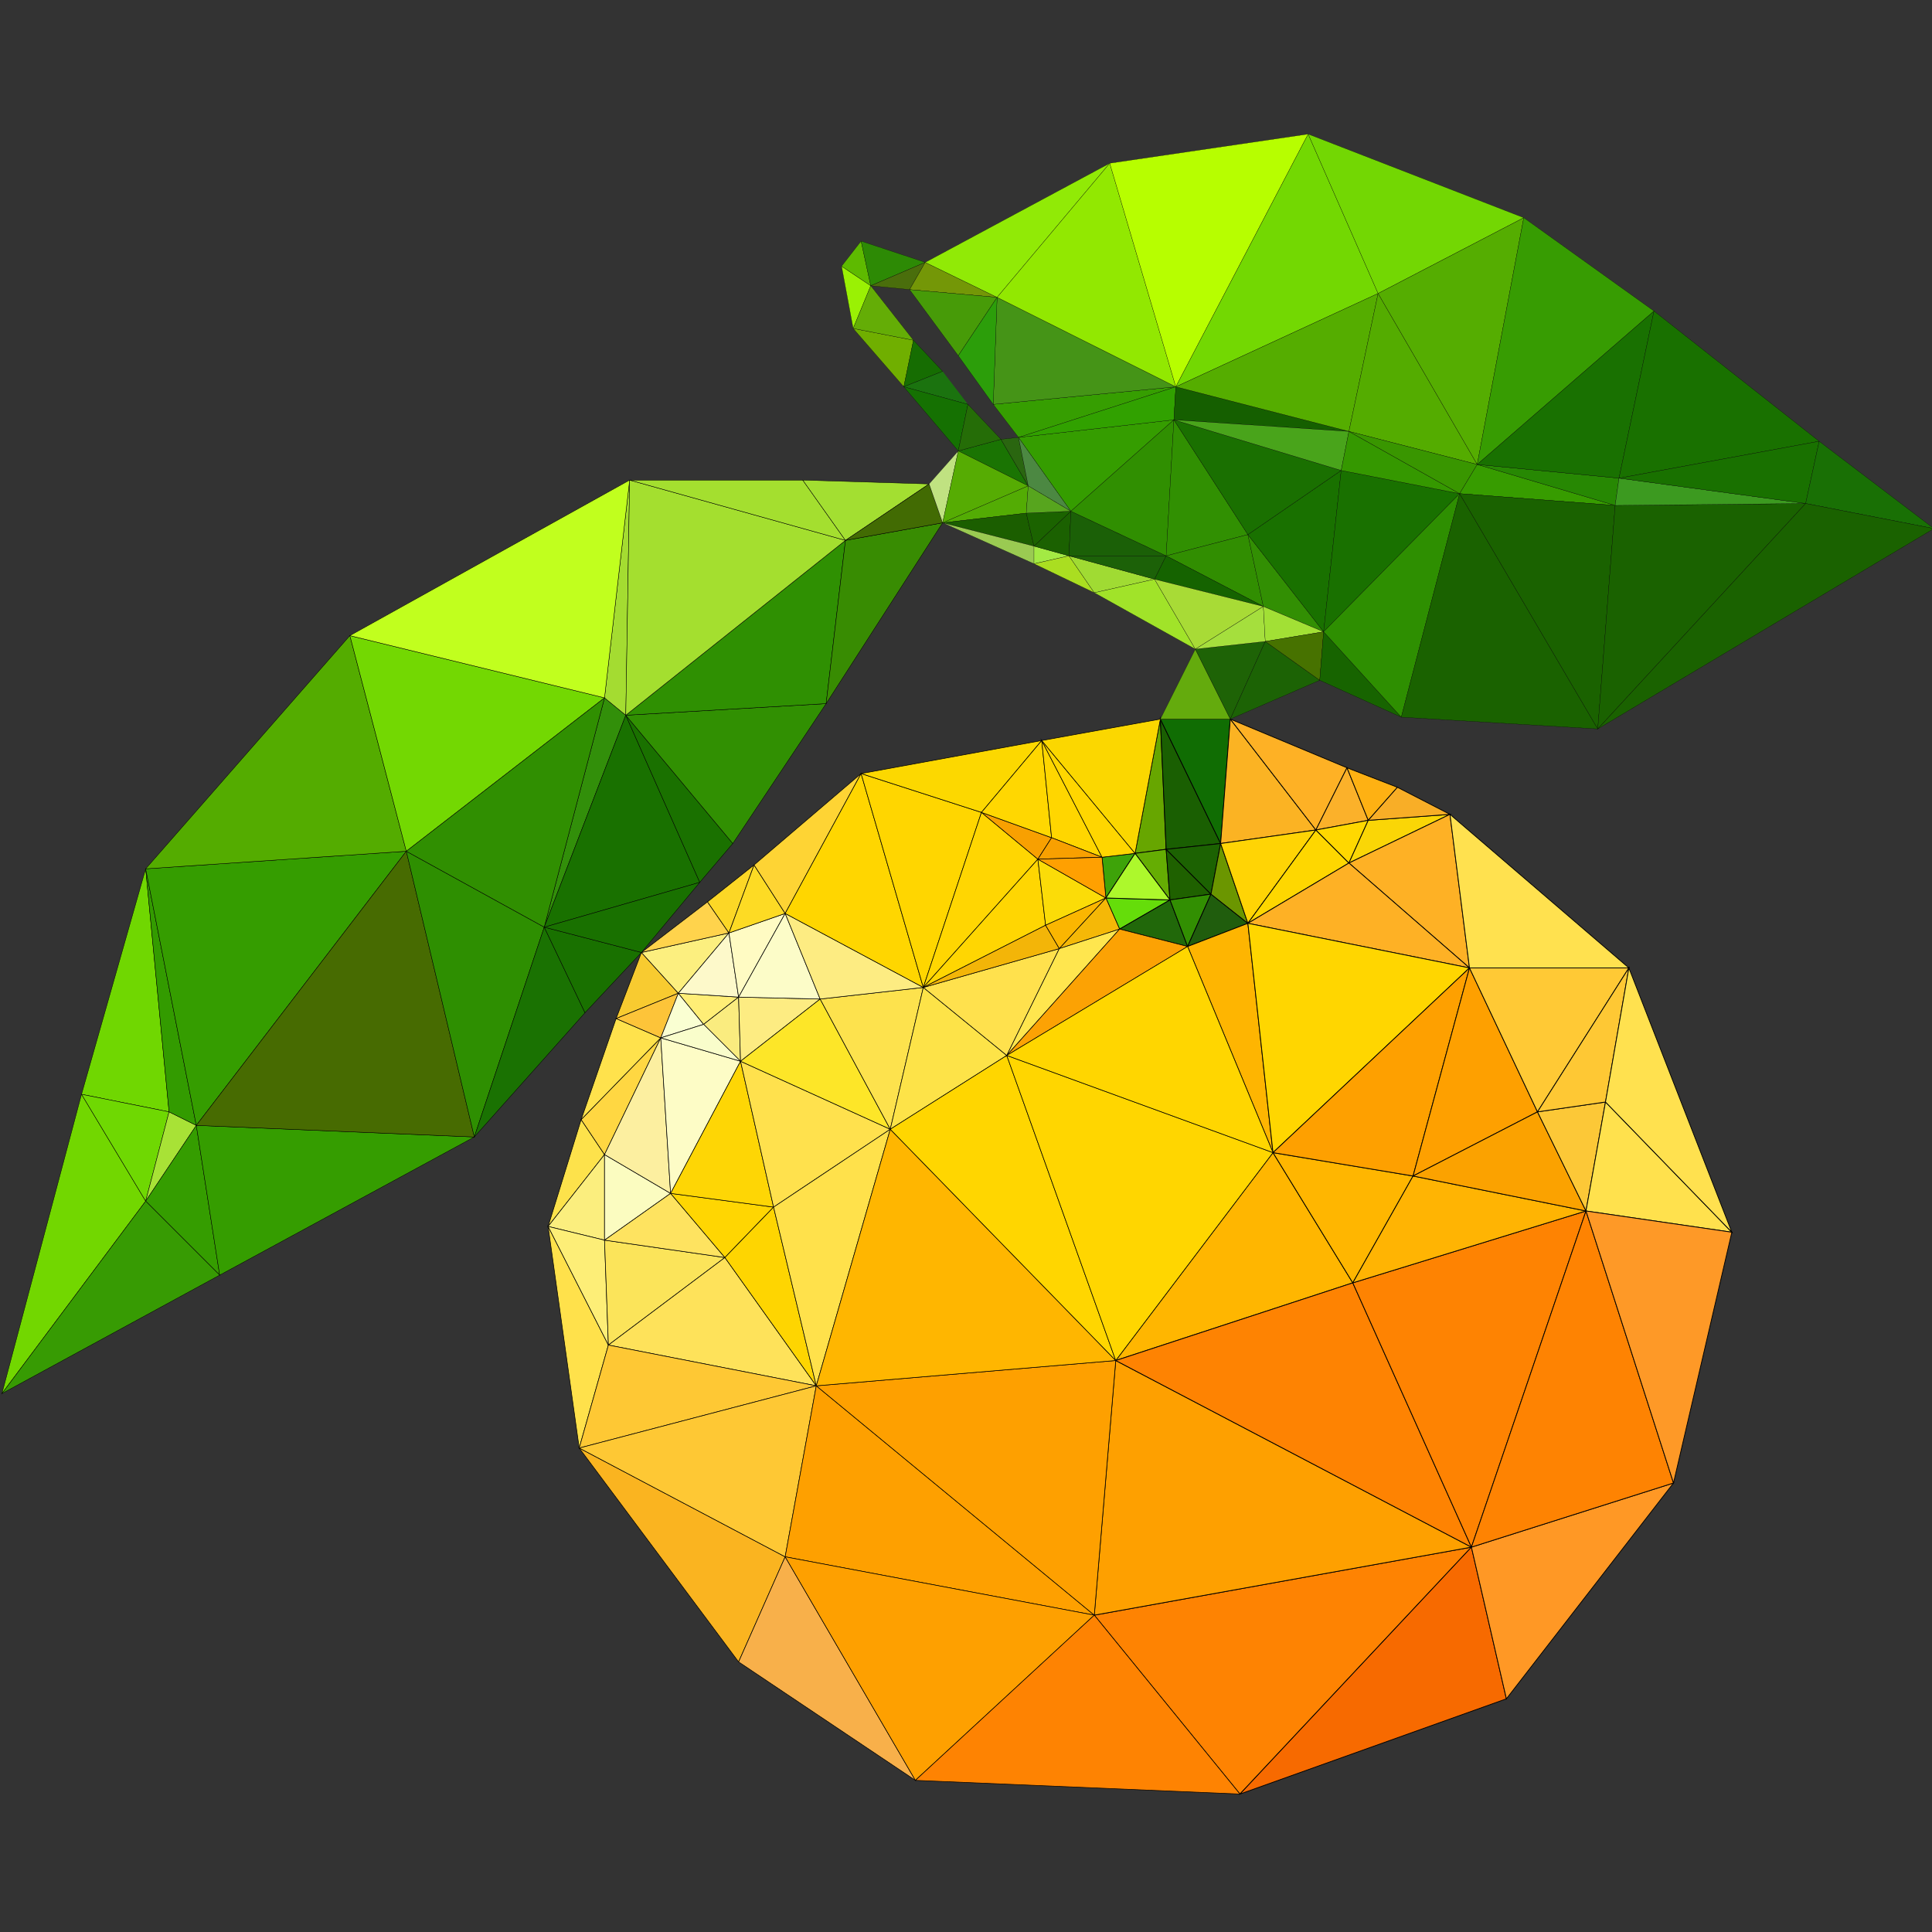 <?xml version="1.0" encoding="utf-8"?>
<!-- Generator: Adobe Illustrator 24.1.0, SVG Export Plug-In . SVG Version: 6.00 Build 0)  -->
<svg version="1.1" baseProfile="tiny" id="图层_1"
	 xmlns="http://www.w3.org/2000/svg" xmlns:xlink="http://www.w3.org/1999/xlink" x="0px" y="0px" viewBox="0 0 1000 1000"
	 xml:space="preserve">
<rect x="0" y="0" width="1000" height="1000" fill="#333333" stroke="none"/>
<g>
	<g>
		<polygon fill="#3EA309" stroke="#000000" stroke-width="0.4" stroke-miterlimit="10" points="570.4,443.7 572.4,464.8 
			587.5,441.7 		"/>
		<polygon fill="#67A600" stroke="#000000" stroke-width="0.4" stroke-miterlimit="10" points="600.6,372.2 587.5,441.7 
			603.6,439.6 		"/>
		<polygon fill="#65AD03" stroke="#000000" stroke-width="0.4" stroke-miterlimit="10" points="603.6,439.6 587.5,441.7 
			605.6,465.8 		"/>
		<polygon fill="#65DD0A" stroke="#000000" stroke-width="0.4" stroke-miterlimit="10" points="572.4,464.8 579.5,480.9 
			605.6,465.8 		"/>
		<polygon fill="#ADF82C" stroke="#000000" stroke-width="0.4" stroke-miterlimit="10" points="587.5,441.7 572.4,464.8 
			605.6,465.8 		"/>
		<polygon fill="#21680A" stroke="#000000" stroke-width="0.4" stroke-miterlimit="10" points="605.6,465.8 579.5,480.9 
			614.7,489.9 		"/>
		<polygon fill="#1F6100" stroke="#000000" stroke-width="0.4" stroke-miterlimit="10" points="603.6,439.6 605.6,465.8 
			626.8,462.8 		"/>
		<polygon fill="#328F02" stroke="#000000" stroke-width="0.4" stroke-miterlimit="10" points="605.6,465.8 614.7,489.9 
			626.8,462.8 		"/>
		<polygon fill="#1A5F02" stroke="#000000" stroke-width="0.4" stroke-miterlimit="10" points="600.6,372.2 603.6,439.6 
			631.8,436.6 		"/>
		<polygon fill="#1C6202" stroke="#000000" stroke-width="0.4" stroke-miterlimit="10" points="603.6,439.6 626.8,462.8 
			631.8,436.6 		"/>
		<polygon fill="#106D03" stroke="#000000" stroke-width="0.4" stroke-miterlimit="10" points="600.6,372.2 631.8,436.6 
			636.8,372.2 		"/>
		<polygon fill="#205D0D" stroke="#000000" stroke-width="0.4" stroke-miterlimit="10" points="626.8,462.8 614.7,489.9 
			645.9,477.9 		"/>
		<polygon fill="#6B9600" stroke="#000000" stroke-width="0.4" stroke-miterlimit="10" points="631.8,436.6 626.8,462.8 
			645.9,477.9 		"/>
		<polygon fill="#FEB501" stroke="#000000" stroke-width="0.4" stroke-miterlimit="10" points="645.9,477.9 614.7,489.9 
			658.9,596.6 		"/>
		<polygon fill="#FBB323" stroke="#000000" stroke-width="0.4" stroke-miterlimit="10" points="636.8,372.2 631.8,436.6 
			681.1,429.6 		"/>
		<polygon fill="#FFD405" stroke="#000000" stroke-width="0.4" stroke-miterlimit="10" points="631.8,436.6 645.9,477.9 
			681.1,429.6 		"/>
		<polygon fill="#FEB125" stroke="#000000" stroke-width="0.4" stroke-miterlimit="10" points="636.8,372.2 681.1,429.6 
			697.2,397.4 		"/>
		<polygon fill="#FED700" stroke="#000000" stroke-width="0.4" stroke-miterlimit="10" points="681.1,429.6 645.9,477.9 
			698.2,446.7 		"/>
		<polygon fill="#FFB600" stroke="#000000" stroke-width="0.4" stroke-miterlimit="10" points="658.9,596.6 577.5,704.2 700.2,664 
					"/>
		<polygon fill="#FBB12A" stroke="#000000" stroke-width="0.4" stroke-miterlimit="10" points="697.2,397.4 681.1,429.6 
			708.2,424.6 		"/>
		<polygon fill="#FFD800" stroke="#000000" stroke-width="0.4" stroke-miterlimit="10" points="681.1,429.6 698.2,446.7 
			708.2,424.6 		"/>
		<polygon fill="#FEB113" stroke="#000000" stroke-width="0.4" stroke-miterlimit="10" points="697.2,397.4 708.2,424.6 
			723.3,407.5 		"/>
		<polygon fill="#FFB600" stroke="#000000" stroke-width="0.4" stroke-miterlimit="10" points="658.9,596.6 700.2,664 731.4,608.7 
					"/>
		<polygon fill="#FAD606" stroke="#000000" stroke-width="0.4" stroke-miterlimit="10" points="708.2,424.6 698.2,446.7 
			750.5,421.5 		"/>
		<polygon fill="#F8AE27" stroke="#000000" stroke-width="0.4" stroke-miterlimit="10" points="723.3,407.5 708.2,424.6 
			750.5,421.5 		"/>
		<polygon fill="#FEB125" stroke="#000000" stroke-width="0.4" stroke-miterlimit="10" points="750.5,421.5 698.2,446.7 760.6,501 
					"/>
		<polygon fill="#FEB125" stroke="#000000" stroke-width="0.4" stroke-miterlimit="10" points="698.2,446.7 645.9,477.9 760.6,501 
					"/>
		<polygon fill="#FFD600" stroke="#000000" stroke-width="0.4" stroke-miterlimit="10" points="645.9,477.9 658.9,596.6 760.6,501 
					"/>
		<polygon fill="#FEA000" stroke="#000000" stroke-width="0.4" stroke-miterlimit="10" points="658.9,596.6 731.4,608.7 760.6,501 
					"/>
		<polygon fill="#FE8302" stroke="#000000" stroke-width="0.4" stroke-miterlimit="10" points="566.4,836 641.8,928.6 761.6,800.8 
					"/>
		<polygon fill="#FEA000" stroke="#000000" stroke-width="0.4" stroke-miterlimit="10" points="577.5,704.2 566.4,836 761.6,800.8 
					"/>
		<polygon fill="#FE8302" stroke="#000000" stroke-width="0.4" stroke-miterlimit="10" points="700.2,664 577.5,704.2 761.6,800.8 
					"/>
		<polygon fill="#F76A00" stroke="#000000" stroke-width="0.4" stroke-miterlimit="10" points="761.6,800.8 641.8,928.6 
			779.7,879.3 		"/>
		<polygon fill="#FEA000" stroke="#000000" stroke-width="0.4" stroke-miterlimit="10" points="760.6,501 731.4,608.7 795.8,575.5 
					"/>
		<polygon fill="#FE8302" stroke="#000000" stroke-width="0.4" stroke-miterlimit="10" points="700.2,664 761.6,800.8 820.9,626.8 
					"/>
		<polygon fill="#FFB403" stroke="#000000" stroke-width="0.4" stroke-miterlimit="10" points="731.4,608.7 700.2,664 820.9,626.8 
					"/>
		<polygon fill="#FBA200" stroke="#000000" stroke-width="0.4" stroke-miterlimit="10" points="795.8,575.5 731.4,608.7 
			820.9,626.8 		"/>
		<polygon fill="#FCC837" stroke="#000000" stroke-width="0.4" stroke-miterlimit="10" points="795.8,575.5 820.9,626.8 831,570.4 
					"/>
		<polygon fill="#FFC935" stroke="#000000" stroke-width="0.4" stroke-miterlimit="10" points="760.6,501 795.8,575.5 843.1,501 		
			"/>
		<polygon fill="#FEC834" stroke="#000000" stroke-width="0.4" stroke-miterlimit="10" points="795.8,575.5 831,570.4 843.1,501 		
			"/>
		<polygon fill="#FFE14F" stroke="#000000" stroke-width="0.4" stroke-miterlimit="10" points="750.5,421.5 760.6,501 843.1,501 		
			"/>
		<polygon fill="#FF9825" stroke="#000000" stroke-width="0.4" stroke-miterlimit="10" points="761.6,800.8 779.7,879.3 
			866.2,767.6 		"/>
		<polygon fill="#FE8302" stroke="#000000" stroke-width="0.4" stroke-miterlimit="10" points="820.9,626.8 761.6,800.8 
			866.2,767.6 		"/>
		<polygon fill="#FFE14D" stroke="#000000" stroke-width="0.4" stroke-miterlimit="10" points="831,570.4 820.9,626.8 896.4,637.8 
					"/>
		<polygon fill="#FE9927" stroke="#000000" stroke-width="0.4" stroke-miterlimit="10" points="820.9,626.8 866.2,767.6 
			896.4,637.8 		"/>
		<polygon fill="#FFE14F" stroke="#000000" stroke-width="0.4" stroke-miterlimit="10" points="843.1,501 831,570.4 896.4,637.8 		
			"/>
	</g>
	<g>
		<polygon fill="#FDE24B" stroke="#000000" stroke-width="0.3" stroke-miterlimit="10" points="300.8,579.5 283.7,634.8 
			312.9,597.6 		"/>
		<polygon fill="#FBEE7E" stroke="#000000" stroke-width="0.3" stroke-miterlimit="10" points="312.9,597.6 283.7,634.8 
			312.9,641.9 		"/>
		<polygon fill="#FFE14B" stroke="#000000" stroke-width="0.3" stroke-miterlimit="10" points="283.7,634.8 299.8,749.5 
			314.9,696.2 		"/>
		<polygon fill="#FDEE77" stroke="#000000" stroke-width="0.3" stroke-miterlimit="10" points="312.9,641.9 283.7,634.8 
			314.9,696.2 		"/>
		<polygon fill="#FFD742" stroke="#000000" stroke-width="0.3" stroke-miterlimit="10" points="300.8,579.5 312.9,597.6 342,537.2 
					"/>
		<polygon fill="#FFE24C" stroke="#000000" stroke-width="0.3" stroke-miterlimit="10" points="318.9,527.2 300.8,579.5 342,537.2 
					"/>
		<polygon fill="#FBFCC0" stroke="#000000" stroke-width="0.3" stroke-miterlimit="10" points="312.9,597.6 312.9,641.9 
			347.1,617.7 		"/>
		<polygon fill="#FCEFA0" stroke="#000000" stroke-width="0.3" stroke-miterlimit="10" points="342,537.2 312.9,597.6 347.1,617.7 
					"/>
		<polygon fill="#F8CB30" stroke="#000000" stroke-width="0.3" stroke-miterlimit="10" points="332,493 318.9,527.2 351.1,514.1 		
			"/>
		<polygon fill="#FDC439" stroke="#000000" stroke-width="0.3" stroke-miterlimit="10" points="318.9,527.2 342,537.2 351.1,514.1 
					"/>
		<polygon fill="#FAFFD2" stroke="#000000" stroke-width="0.3" stroke-miterlimit="10" points="351.1,514.1 342,537.2 364.2,530.2 
					"/>
		<polygon fill="#FBE45A" stroke="#000000" stroke-width="0.3" stroke-miterlimit="10" points="312.9,641.9 314.9,696.2 
			375.2,650.9 		"/>
		<polygon fill="#FEE360" stroke="#000000" stroke-width="0.3" stroke-miterlimit="10" points="347.1,617.7 312.9,641.9 
			375.2,650.9 		"/>
		<polygon fill="#FCEF7F" stroke="#000000" stroke-width="0.3" stroke-miterlimit="10" points="332,493 351.1,514.1 377.3,482.9 		
			"/>
		<polygon fill="#FFD34C" stroke="#000000" stroke-width="0.3" stroke-miterlimit="10" points="366.2,466.8 332,493 377.3,482.9 		
			"/>
		<polygon fill="#FFEE76" stroke="#000000" stroke-width="0.3" stroke-miterlimit="10" points="351.1,514.1 364.2,530.2 
			382.3,516.1 		"/>
		<polygon fill="#FDF9CA" stroke="#000000" stroke-width="0.3" stroke-miterlimit="10" points="377.3,482.9 351.1,514.1 
			382.3,516.1 		"/>
		<polygon fill="#FAEC7F" stroke="#000000" stroke-width="0.3" stroke-miterlimit="10" points="382.3,516.1 364.2,530.2 
			383.3,549.3 		"/>
		<polygon fill="#FDFCC6" stroke="#000000" stroke-width="0.3" stroke-miterlimit="10" points="342,537.2 347.1,617.7 383.3,549.3 
					"/>
		<polygon fill="#F9FDCB" stroke="#000000" stroke-width="0.3" stroke-miterlimit="10" points="364.2,530.2 342,537.2 383.3,549.3 
					"/>
		<polygon fill="#FCD726" stroke="#000000" stroke-width="0.3" stroke-miterlimit="10" points="366.2,466.8 377.3,482.9 
			390.3,447.7 		"/>
		<polygon fill="#FFD602" stroke="#000000" stroke-width="0.3" stroke-miterlimit="10" points="347.1,617.7 375.2,650.9 
			400.4,624.8 		"/>
		<polygon fill="#FED605" stroke="#000000" stroke-width="0.3" stroke-miterlimit="10" points="383.3,549.3 347.1,617.7 
			400.4,624.8 		"/>
		<polygon fill="#FAB420" stroke="#000000" stroke-width="0.3" stroke-miterlimit="10" points="299.8,749.5 382.3,860.2 
			406.4,805.8 		"/>
		<polygon fill="#FFFBC3" stroke="#000000" stroke-width="0.3" stroke-miterlimit="10" points="377.3,482.9 382.3,516.1 
			406.4,472.8 		"/>
		<polygon fill="#FDDB24" stroke="#000000" stroke-width="0.3" stroke-miterlimit="10" points="390.3,447.7 377.3,482.9 
			406.4,472.8 		"/>
		<polygon fill="#FEE25A" stroke="#000000" stroke-width="0.3" stroke-miterlimit="10" points="375.2,650.9 314.9,696.2 
			422.5,717.3 		"/>
		<polygon fill="#FEC834" stroke="#000000" stroke-width="0.3" stroke-miterlimit="10" points="314.9,696.2 299.8,749.5 
			422.5,717.3 		"/>
		<polygon fill="#FEC834" stroke="#000000" stroke-width="0.3" stroke-miterlimit="10" points="299.8,749.5 406.4,805.8 
			422.5,717.3 		"/>
		<polygon fill="#FED501" stroke="#000000" stroke-width="0.3" stroke-miterlimit="10" points="400.4,624.8 375.2,650.9 
			422.5,717.3 		"/>
		<polygon fill="#FDEC82" stroke="#000000" stroke-width="0.3" stroke-miterlimit="10" points="382.3,516.1 383.3,549.3 
			424.5,517.1 		"/>
		<polygon fill="#FCFCC8" stroke="#000000" stroke-width="0.3" stroke-miterlimit="10" points="406.4,472.8 382.3,516.1 
			424.5,517.1 		"/>
		<polygon fill="#FED434" stroke="#000000" stroke-width="0.3" stroke-miterlimit="10" points="390.3,447.7 406.4,472.8 
			445.7,400.4 		"/>
		<polygon fill="#FFE14D" stroke="#000000" stroke-width="0.3" stroke-miterlimit="10" points="383.3,549.3 400.4,624.8 
			460.8,584.5 		"/>
		<polygon fill="#FDE628" stroke="#000000" stroke-width="0.3" stroke-miterlimit="10" points="424.5,517.1 383.3,549.3 
			460.8,584.5 		"/>
		<polygon fill="#FFE14B" stroke="#000000" stroke-width="0.3" stroke-miterlimit="10" points="400.4,624.8 422.5,717.3 
			460.8,584.5 		"/>
		<polygon fill="#F8B04A" stroke="#000000" stroke-width="0.3" stroke-miterlimit="10" points="406.4,805.8 382.3,860.2 
			473.8,921.5 		"/>
		<polygon fill="#FDE24D" stroke="#000000" stroke-width="0.3" stroke-miterlimit="10" points="424.5,517.1 460.8,584.5 
			477.9,511.1 		"/>
		<polygon fill="#FDEC82" stroke="#000000" stroke-width="0.3" stroke-miterlimit="10" points="406.4,472.8 424.5,517.1 
			477.9,511.1 		"/>
		<polygon fill="#FFD600" stroke="#000000" stroke-width="0.3" stroke-miterlimit="10" points="445.7,400.4 406.4,472.8 
			477.9,511.1 		"/>
		<polygon fill="#FFD600" stroke="#000000" stroke-width="0.3" stroke-miterlimit="10" points="445.7,400.4 477.9,511.1 508,420.5 
					"/>
		<polygon fill="#FDE348" stroke="#000000" stroke-width="0.3" stroke-miterlimit="10" points="477.9,511.1 460.8,584.5 
			521.1,546.3 		"/>
		<polygon fill="#FFD602" stroke="#000000" stroke-width="0.3" stroke-miterlimit="10" points="508,420.5 477.9,511.1 537.2,444.7 
					"/>
		<polygon fill="#FCD800" stroke="#000000" stroke-width="0.3" stroke-miterlimit="10" points="445.7,400.4 508,420.5 539.2,383.3 
					"/>
		<polygon fill="#FFD602" stroke="#000000" stroke-width="0.3" stroke-miterlimit="10" points="537.2,444.7 477.9,511.1 
			541.2,478.9 		"/>
		<polygon fill="#F8A001" stroke="#000000" stroke-width="0.3" stroke-miterlimit="10" points="508,420.5 537.2,444.7 544.3,433.6 
					"/>
		<polygon fill="#FFD701" stroke="#000000" stroke-width="0.3" stroke-miterlimit="10" points="539.2,383.3 508,420.5 544.3,433.6 
					"/>
		<polygon fill="#FFE14D" stroke="#000000" stroke-width="0.3" stroke-miterlimit="10" points="477.9,511.1 521.1,546.3 548.3,491 
					"/>
		<polygon fill="#F3B508" stroke="#000000" stroke-width="0.3" stroke-miterlimit="10" points="541.2,478.9 477.9,511.1 548.3,491 
					"/>
		<polygon fill="#FEA000" stroke="#000000" stroke-width="0.3" stroke-miterlimit="10" points="422.5,717.3 406.4,805.8 566.4,836 
					"/>
		<polygon fill="#FEA000" stroke="#000000" stroke-width="0.3" stroke-miterlimit="10" points="406.4,805.8 473.8,921.5 566.4,836 
					"/>
		<polygon fill="#FFD600" stroke="#000000" stroke-width="0.3" stroke-miterlimit="10" points="539.2,383.3 544.3,433.6 
			570.4,443.7 		"/>
		<polygon fill="#F8A001" stroke="#000000" stroke-width="0.3" stroke-miterlimit="10" points="544.3,433.6 537.2,444.7 
			570.4,443.7 		"/>
		<polygon fill="#FBDC08" stroke="#000000" stroke-width="0.3" stroke-miterlimit="10" points="537.2,444.7 541.2,478.9 
			572.4,464.8 		"/>
		<polygon fill="#FFA001" stroke="#000000" stroke-width="0.3" stroke-miterlimit="10" points="570.4,443.7 537.2,444.7 
			572.4,464.8 		"/>
		<polygon fill="#FBB601" stroke="#000000" stroke-width="0.3" stroke-miterlimit="10" points="541.2,478.9 548.3,491 572.4,464.8 
					"/>
		<polygon fill="#FEA000" stroke="#000000" stroke-width="0.3" stroke-miterlimit="10" points="422.5,717.3 566.4,836 577.5,704.2 
					"/>
		<polygon fill="#FFB600" stroke="#000000" stroke-width="0.3" stroke-miterlimit="10" points="460.8,584.5 422.5,717.3 
			577.5,704.2 		"/>
		<polygon fill="#FFD600" stroke="#000000" stroke-width="0.3" stroke-miterlimit="10" points="521.1,546.3 460.8,584.5 
			577.5,704.2 		"/>
		<polygon fill="#F5B807" stroke="#000000" stroke-width="0.3" stroke-miterlimit="10" points="572.4,464.8 548.3,491 579.5,480.9 
					"/>
		<polygon fill="#FFE64E" stroke="#000000" stroke-width="0.3" stroke-miterlimit="10" points="548.3,491 521.1,546.3 579.5,480.9 
					"/>
		<polygon fill="#FFD600" stroke="#000000" stroke-width="0.3" stroke-miterlimit="10" points="539.2,383.3 570.4,443.7 
			587.5,441.7 		"/>
		<polygon fill="#FBD700" stroke="#000000" stroke-width="0.3" stroke-miterlimit="10" points="539.2,383.3 587.5,441.7 
			600.6,372.2 		"/>
		<polygon fill="#FCA204" stroke="#000000" stroke-width="0.3" stroke-miterlimit="10" points="579.5,480.9 521.1,546.3 
			614.7,489.9 		"/>
		<polygon fill="#FE8302" stroke="#000000" stroke-width="0.3" stroke-miterlimit="10" points="566.4,836 473.8,921.5 641.8,928.6 
					"/>
		<polygon fill="#FFD600" stroke="#000000" stroke-width="0.3" stroke-miterlimit="10" points="521.1,546.3 577.5,704.2 
			658.9,596.6 		"/>
		<polygon fill="#FFD600" stroke="#000000" stroke-width="0.3" stroke-miterlimit="10" points="614.7,489.9 521.1,546.3 
			658.9,596.6 		"/>
	</g>
	<g>
		<polygon fill="#328F0A" stroke="#000000" stroke-width="0.2" stroke-miterlimit="10" points="312.9,361.2 281.7,479.9 
			323.9,370.2 		"/>
		<polygon fill="#A4DC31" stroke="#000000" stroke-width="0.2" stroke-miterlimit="10" points="312.9,361.2 323.9,370.2 
			325.9,248.5 		"/>
		<polygon fill="#72D700" stroke="#000000" stroke-width="0.2" stroke-miterlimit="10" points="42.2,566.4 1,721.3 75.4,621.7 		"/>
		<polygon fill="#70D701" stroke="#000000" stroke-width="0.2" stroke-miterlimit="10" points="75.4,449.7 42.2,566.4 87.5,575.5 		
			"/>
		<polygon fill="#6FD802" stroke="#000000" stroke-width="0.2" stroke-miterlimit="10" points="42.2,566.4 75.4,621.7 87.5,575.5 		
			"/>
		<polygon fill="#A8E236" stroke="#000000" stroke-width="0.2" stroke-miterlimit="10" points="87.5,575.5 75.4,621.7 101.6,582.5 
					"/>
		<polygon fill="#339B00" stroke="#000000" stroke-width="0.2" stroke-miterlimit="10" points="75.4,449.7 87.5,575.5 101.6,582.5 
					"/>
		<polygon fill="#359D00" stroke="#000000" stroke-width="0.2" stroke-miterlimit="10" points="101.6,582.5 75.4,621.7 113.7,660 		
			"/>
		<polygon fill="#379B03" stroke="#000000" stroke-width="0.2" stroke-miterlimit="10" points="75.4,621.7 1,721.3 113.7,660 		"/>
		<polygon fill="#359D00" stroke="#000000" stroke-width="0.2" stroke-miterlimit="10" points="75.4,449.7 101.6,582.5 210.3,440.6 
					"/>
		<polygon fill="#54AC00" stroke="#000000" stroke-width="0.2" stroke-miterlimit="10" points="181.1,329 75.4,449.7 210.3,440.6 		
			"/>
		<polygon fill="#359D00" stroke="#000000" stroke-width="0.2" stroke-miterlimit="10" points="101.6,582.5 113.7,660 245.5,588.5 
					"/>
		<polygon fill="#476B01" stroke="#000000" stroke-width="0.2" stroke-miterlimit="10" points="210.3,440.6 101.6,582.5 
			245.5,588.5 		"/>
		<polygon fill="#2E8F01" stroke="#000000" stroke-width="0.2" stroke-miterlimit="10" points="210.3,440.6 245.5,588.5 
			281.7,479.9 		"/>
		<polygon fill="#1A7202" stroke="#000000" stroke-width="0.2" stroke-miterlimit="10" points="281.7,479.9 245.5,588.5 
			302.8,524.2 		"/>
		<polygon fill="#73D802" stroke="#000000" stroke-width="0.2" stroke-miterlimit="10" points="181.1,329 210.3,440.6 312.9,361.2 
					"/>
		<polygon fill="#308F01" stroke="#000000" stroke-width="0.2" stroke-miterlimit="10" points="210.3,440.6 281.7,479.9 
			312.9,361.2 		"/>
		<polygon fill="#C1FF1E" stroke="#000000" stroke-width="0.2" stroke-miterlimit="10" points="181.1,329 312.9,361.2 325.9,248.5 
					"/>
		<polygon fill="#197100" stroke="#000000" stroke-width="0.2" stroke-miterlimit="10" points="281.7,479.9 302.8,524.2 332,493 		
			"/>
		<polygon fill="#197100" stroke="#000000" stroke-width="0.2" stroke-miterlimit="10" points="323.9,370.2 281.7,479.9 
			362.2,456.7 		"/>
		<polygon fill="#197100" stroke="#000000" stroke-width="0.2" stroke-miterlimit="10" points="281.7,479.9 332,493 362.2,456.7 		
			"/>
		<polygon fill="#1A7100" stroke="#000000" stroke-width="0.2" stroke-miterlimit="10" points="323.9,370.2 362.2,456.7 
			379.3,436.6 		"/>
		<polygon fill="#319002" stroke="#000000" stroke-width="0.2" stroke-miterlimit="10" points="323.9,370.2 379.3,436.6 
			427.6,364.2 		"/>
		<polygon fill="#2F9002" stroke="#000000" stroke-width="0.2" stroke-miterlimit="10" points="323.9,370.2 427.6,364.2 
			437.6,279.7 		"/>
		<polygon fill="#A4DF2F" stroke="#000000" stroke-width="0.2" stroke-miterlimit="10" points="325.9,248.5 323.9,370.2 
			437.6,279.7 		"/>
		<polygon fill="#A4DF2F" stroke="#000000" stroke-width="0.2" stroke-miterlimit="10" points="415.5,248.5 325.9,248.5 
			437.6,279.7 		"/>
		<polygon fill="#A3DF31" stroke="#000000" stroke-width="0.2" stroke-miterlimit="10" points="415.5,248.5 437.6,279.7 
			480.9,250.5 		"/>
		<polygon fill="#388C02" stroke="#000000" stroke-width="0.2" stroke-miterlimit="10" points="437.6,279.7 427.6,364.2 
			487.9,270.6 		"/>
		<polygon fill="#426B03" stroke="#000000" stroke-width="0.2" stroke-miterlimit="10" points="480.9,250.5 437.6,279.7 
			487.9,270.6 		"/>
	</g>
	<g>
		<polygon fill="#9AF104" stroke="#000000" stroke-width="0.1" stroke-miterlimit="10" points="435.6,137.8 441.6,170 450.7,147.9 
					"/>
		<polygon fill="#5EBA00" stroke="#000000" stroke-width="0.1" stroke-miterlimit="10" points="445.7,124.8 435.6,137.8 
			450.7,147.9 		"/>
		<polygon fill="#70AF00" stroke="#000000" stroke-width="0.1" stroke-miterlimit="10" points="441.6,170 467.8,200.2 472.8,176.1 
					"/>
		<polygon fill="#64AD06" stroke="#000000" stroke-width="0.1" stroke-miterlimit="10" points="450.7,147.9 441.6,170 472.8,176.1 
					"/>
		<polygon fill="#2D8A05" stroke="#000000" stroke-width="0.1" stroke-miterlimit="10" points="445.7,124.8 450.7,147.9 
			478.9,135.8 		"/>
		<polygon fill="#4A6E0C" stroke="#000000" stroke-width="0.1" stroke-miterlimit="10" points="450.7,147.9 470.8,149.9 
			478.9,135.8 		"/>
		<polygon fill="#166D02" stroke="#000000" stroke-width="0.1" stroke-miterlimit="10" points="472.8,176.1 467.8,200.2 
			487.9,192.2 		"/>
		<polygon fill="#C0E281" stroke="#000000" stroke-width="0.1" stroke-miterlimit="10" points="480.9,250.5 487.9,270.6 496,233.4 
					"/>
		<polyline fill="#1B730F" stroke="#000000" stroke-width="0.1" stroke-miterlimit="10" points="487.9,192.2 467.8,200.2 501,209.3 
					"/>
		<polygon fill="#157102" stroke="#000000" stroke-width="0.1" stroke-miterlimit="10" points="467.8,200.2 496,233.4 501,209.3 		
			"/>
		<polygon fill="#749707" stroke="#000000" stroke-width="0.1" stroke-miterlimit="10" points="478.9,135.8 470.8,149.9 
			516.1,153.9 		"/>
		<polygon fill="#479B08" stroke="#000000" stroke-width="0.1" stroke-miterlimit="10" points="470.8,149.9 496,184.1 516.1,153.9 
					"/>
		<polygon fill="#1A7403" stroke="#000000" stroke-width="0.1" stroke-miterlimit="10" points="518.1,227.4 496,233.4 532.2,251.5 
					"/>
		<polygon fill="#56AC03" stroke="#000000" stroke-width="0.1" stroke-miterlimit="10" points="496,233.4 487.9,270.6 532.2,251.5 
					"/>
		<polygon fill="#53AC04" stroke="#000000" stroke-width="0.1" stroke-miterlimit="10" points="487.9,270.6 531.2,265.6 
			532.2,251.5 		"/>
		<polygon fill="#2A6610" stroke="#000000" stroke-width="0.1" stroke-miterlimit="10" points="527.2,226.4 518.1,227.4 
			532.2,251.5 		"/>
		<polygon fill="#1B5E00" stroke="#000000" stroke-width="0.1" stroke-miterlimit="10" points="531.2,265.6 487.9,270.6 
			535.2,282.7 		"/>
		<polygon fill="#9ACA52" stroke="#000000" stroke-width="0.1" stroke-miterlimit="10" points="487.9,270.6 535.2,291.8 
			535.2,282.7 		"/>
		<polygon fill="#A3EA44" stroke="#000000" stroke-width="0.1" stroke-miterlimit="10" points="535.2,282.7 535.2,291.8 
			553.3,287.7 		"/>
		<polygon fill="#4C8842" stroke="#000000" stroke-width="0.1" stroke-miterlimit="10" points="527.2,226.4 532.2,251.5 
			554.3,264.6 		"/>
		<polygon fill="#1B6300" stroke="#000000" stroke-width="0.1" stroke-miterlimit="10" points="531.2,265.6 535.2,282.7 
			554.3,264.6 		"/>
		<polygon fill="#1B6101" stroke="#000000" stroke-width="0.1" stroke-miterlimit="10" points="535.2,282.7 553.3,287.7 
			554.3,264.6 		"/>
		<polygon fill="#57A51E" stroke="#000000" stroke-width="0.1" stroke-miterlimit="10" points="532.2,251.5 531.2,265.6 
			554.3,264.6 		"/>
		<polygon fill="#AADE21" stroke="#000000" stroke-width="0.1" stroke-miterlimit="10" points="553.3,287.7 535.2,291.8 
			566.4,306.8 		"/>
		<polygon fill="#91EA06" stroke="#000000" stroke-width="0.1" stroke-miterlimit="10" points="478.9,135.8 516.1,153.9 574.4,84.5 
					"/>
		<polygon fill="#A0DB33" stroke="#000000" stroke-width="0.1" stroke-miterlimit="10" points="553.3,287.7 566.4,306.8 
			597.6,299.8 		"/>
		<polygon fill="#1B6007" stroke="#000000" stroke-width="0.1" stroke-miterlimit="10" points="554.3,264.6 553.3,287.7 
			603.6,287.7 		"/>
		<polygon fill="#1C6108" stroke="#000000" stroke-width="0.1" stroke-miterlimit="10" points="553.3,287.7 597.6,299.8 
			603.6,287.7 		"/>
		<polygon fill="#359D00" stroke="#000000" stroke-width="0.1" stroke-miterlimit="10" points="527.2,226.4 554.3,264.6 
			607.6,217.3 		"/>
		<polygon fill="#308F01" stroke="#000000" stroke-width="0.1" stroke-miterlimit="10" points="554.3,264.6 603.6,287.7 
			607.6,217.3 		"/>
		<polygon fill="#369E01" stroke="#000000" stroke-width="0.1" stroke-miterlimit="10" points="514.1,209.3 527.2,226.4 
			608.6,200.2 		"/>
		<polygon fill="#31A100" stroke="#000000" stroke-width="0.1" stroke-miterlimit="10" points="527.2,226.4 607.6,217.3 
			608.6,200.2 		"/>
		<polygon fill="#459417" stroke="#000000" stroke-width="0.1" stroke-miterlimit="10" points="516.1,153.9 514.1,209.3 
			608.6,200.2 		"/>
		<polygon fill="#92E801" stroke="#000000" stroke-width="0.1" stroke-miterlimit="10" points="574.4,84.5 516.1,153.9 608.6,200.2 
					"/>
		<polygon fill="#A1E329" stroke="#000000" stroke-width="0.1" stroke-miterlimit="10" points="597.6,299.8 566.4,306.8 618.7,336 
					"/>
		<polygon fill="#64AB0D" stroke="#000000" stroke-width="0.1" stroke-miterlimit="10" points="618.7,336 600.6,372.2 636.8,372.2 
					"/>
		<polygon fill="#319002" stroke="#000000" stroke-width="0.1" stroke-miterlimit="10" points="607.6,217.3 603.6,287.7 
			645.9,276.7 		"/>
		<polygon fill="#318E01" stroke="#000000" stroke-width="0.1" stroke-miterlimit="10" points="645.9,276.7 603.6,287.7 
			653.9,313.9 		"/>
		<polygon fill="#156300" stroke="#000000" stroke-width="0.1" stroke-miterlimit="10" points="603.6,287.7 597.6,299.8 
			653.9,313.9 		"/>
		<polygon fill="#A8DB36" stroke="#000000" stroke-width="0.1" stroke-miterlimit="10" points="597.6,299.8 618.7,336 653.9,313.9 
					"/>
		<polygon fill="#1E6306" stroke="#000000" stroke-width="0.1" stroke-miterlimit="10" points="618.7,336 636.8,372.2 654.9,332 		
			"/>
		<polygon fill="#A5DF3D" stroke="#000000" stroke-width="0.1" stroke-miterlimit="10" points="653.9,313.9 618.7,336 654.9,332 		
			"/>
		<polygon fill="#B7FE00" stroke="#000000" stroke-width="0.1" stroke-miterlimit="10" points="574.4,84.5 608.6,200.2 677.1,69.4 
					"/>
		<polygon fill="#1C6305" stroke="#000000" stroke-width="0.1" stroke-miterlimit="10" points="654.9,332 636.8,372.2 683.1,352.1 
					"/>
		<polygon fill="#328F03" stroke="#000000" stroke-width="0.1" stroke-miterlimit="10" points="645.9,276.7 653.9,313.9 685.1,327 
					"/>
		<polygon fill="#A2E035" stroke="#000000" stroke-width="0.1" stroke-miterlimit="10" points="653.9,313.9 654.9,332 685.1,327 		
			"/>
		<polygon fill="#477200" stroke="#000000" stroke-width="0.1" stroke-miterlimit="10" points="654.9,332 683.1,352.1 685.1,327 		
			"/>
		<polygon fill="#197100" stroke="#000000" stroke-width="0.1" stroke-miterlimit="10" points="645.9,276.7 685.1,327 694.2,243.5 
					"/>
		<polygon fill="#1A7001" stroke="#000000" stroke-width="0.1" stroke-miterlimit="10" points="607.6,217.3 645.9,276.7 
			694.2,243.5 		"/>
		<polygon fill="#155F00" stroke="#000000" stroke-width="0.1" stroke-miterlimit="10" points="608.6,200.2 607.6,217.3 
			698.2,223.3 		"/>
		<polygon fill="#49A41B" stroke="#000000" stroke-width="0.1" stroke-miterlimit="10" points="607.6,217.3 694.2,243.5 
			698.2,223.3 		"/>
		<polygon fill="#73D802" stroke="#000000" stroke-width="0.1" stroke-miterlimit="10" points="677.1,69.4 608.6,200.2 713.3,151.9 
					"/>
		<polygon fill="#55AD00" stroke="#000000" stroke-width="0.1" stroke-miterlimit="10" points="608.6,200.2 698.2,223.3 
			713.3,151.9 		"/>
		<polygon fill="#176400" stroke="#000000" stroke-width="0.1" stroke-miterlimit="10" points="685.1,327 683.1,352.1 725.3,371.2 
					"/>
		<polygon fill="#197100" stroke="#000000" stroke-width="0.1" stroke-miterlimit="10" points="694.2,243.5 685.1,327 755.5,255.5 
					"/>
		<polygon fill="#2E8F01" stroke="#000000" stroke-width="0.1" stroke-miterlimit="10" points="685.1,327 725.3,371.2 755.5,255.5 
					"/>
		<polygon fill="#359800" stroke="#000000" stroke-width="0.1" stroke-miterlimit="10" points="698.2,223.3 694.2,243.5 
			755.5,255.5 		"/>
		<polygon fill="#54AC00" stroke="#000000" stroke-width="0.1" stroke-miterlimit="10" points="713.3,151.9 698.2,223.3 
			764.6,240.4 		"/>
		<polygon fill="#399600" stroke="#000000" stroke-width="0.1" stroke-miterlimit="10" points="698.2,223.3 755.5,255.5 
			764.6,240.4 		"/>
		<polygon fill="#73D703" stroke="#000000" stroke-width="0.1" stroke-miterlimit="10" points="677.1,69.4 713.3,151.9 788.7,112.7 
					"/>
		<polygon fill="#55AD01" stroke="#000000" stroke-width="0.1" stroke-miterlimit="10" points="713.3,151.9 764.6,240.4 
			788.7,112.7 		"/>
		<polygon fill="#1A6200" stroke="#000000" stroke-width="0.1" stroke-miterlimit="10" points="755.5,255.5 725.3,371.2 827,377.3 
					"/>
		<polygon fill="#379C00" stroke="#000000" stroke-width="0.1" stroke-miterlimit="10" points="764.6,240.4 755.5,255.5 836,261.6 
					"/>
		<polygon fill="#1A6200" stroke="#000000" stroke-width="0.1" stroke-miterlimit="10" points="755.5,255.5 827,377.3 836,261.6 		
			"/>
		<polygon fill="#278803" stroke="#000000" stroke-width="0.1" stroke-miterlimit="10" points="764.6,240.4 836,261.6 838,247.5 		
			"/>
		<polygon fill="#379C02" stroke="#000000" stroke-width="0.1" stroke-miterlimit="10" points="788.7,112.7 764.6,240.4 856.1,161 
					"/>
		<polygon fill="#197101" stroke="#000000" stroke-width="0.1" stroke-miterlimit="10" points="764.6,240.4 838,247.5 856.1,161 		
			"/>
		<polygon fill="#1A6200" stroke="#000000" stroke-width="0.1" stroke-miterlimit="10" points="836,261.6 827,377.3 934.6,260.6 		
			"/>
		<polygon fill="#3C9A20" stroke="#000000" stroke-width="0.1" stroke-miterlimit="10" points="838,247.5 836,261.6 934.6,260.6 		
			"/>
		<polygon fill="#197100" stroke="#000000" stroke-width="0.1" stroke-miterlimit="10" points="856.1,161 838,247.5 941.6,228.4 		
			"/>
		<polygon fill="#197100" stroke="#000000" stroke-width="0.1" stroke-miterlimit="10" points="838,247.5 934.6,260.6 941.6,228.4 
					"/>
		<polygon fill="#197005" stroke="#000000" stroke-width="0.1" stroke-miterlimit="10" points="941.6,228.4 934.6,260.6 1001,273.6 
					"/>
		<polygon fill="#1A6200" stroke="#000000" stroke-width="0.1" stroke-miterlimit="10" points="934.6,260.6 827,377.3 1001,273.6 		
			"/>
		<polygon fill="#2C9E0A" stroke="#000000" stroke-width="0.1" stroke-miterlimit="10" points="496,184.1 514.1,209.3 516.1,153.9 
					"/>
		<polygon fill="#256D07" stroke="#000000" stroke-width="0.1" stroke-miterlimit="10" points="501,209.3 496,233.4 518.1,227.4 		
			"/>
	</g>
</g>
</svg>

